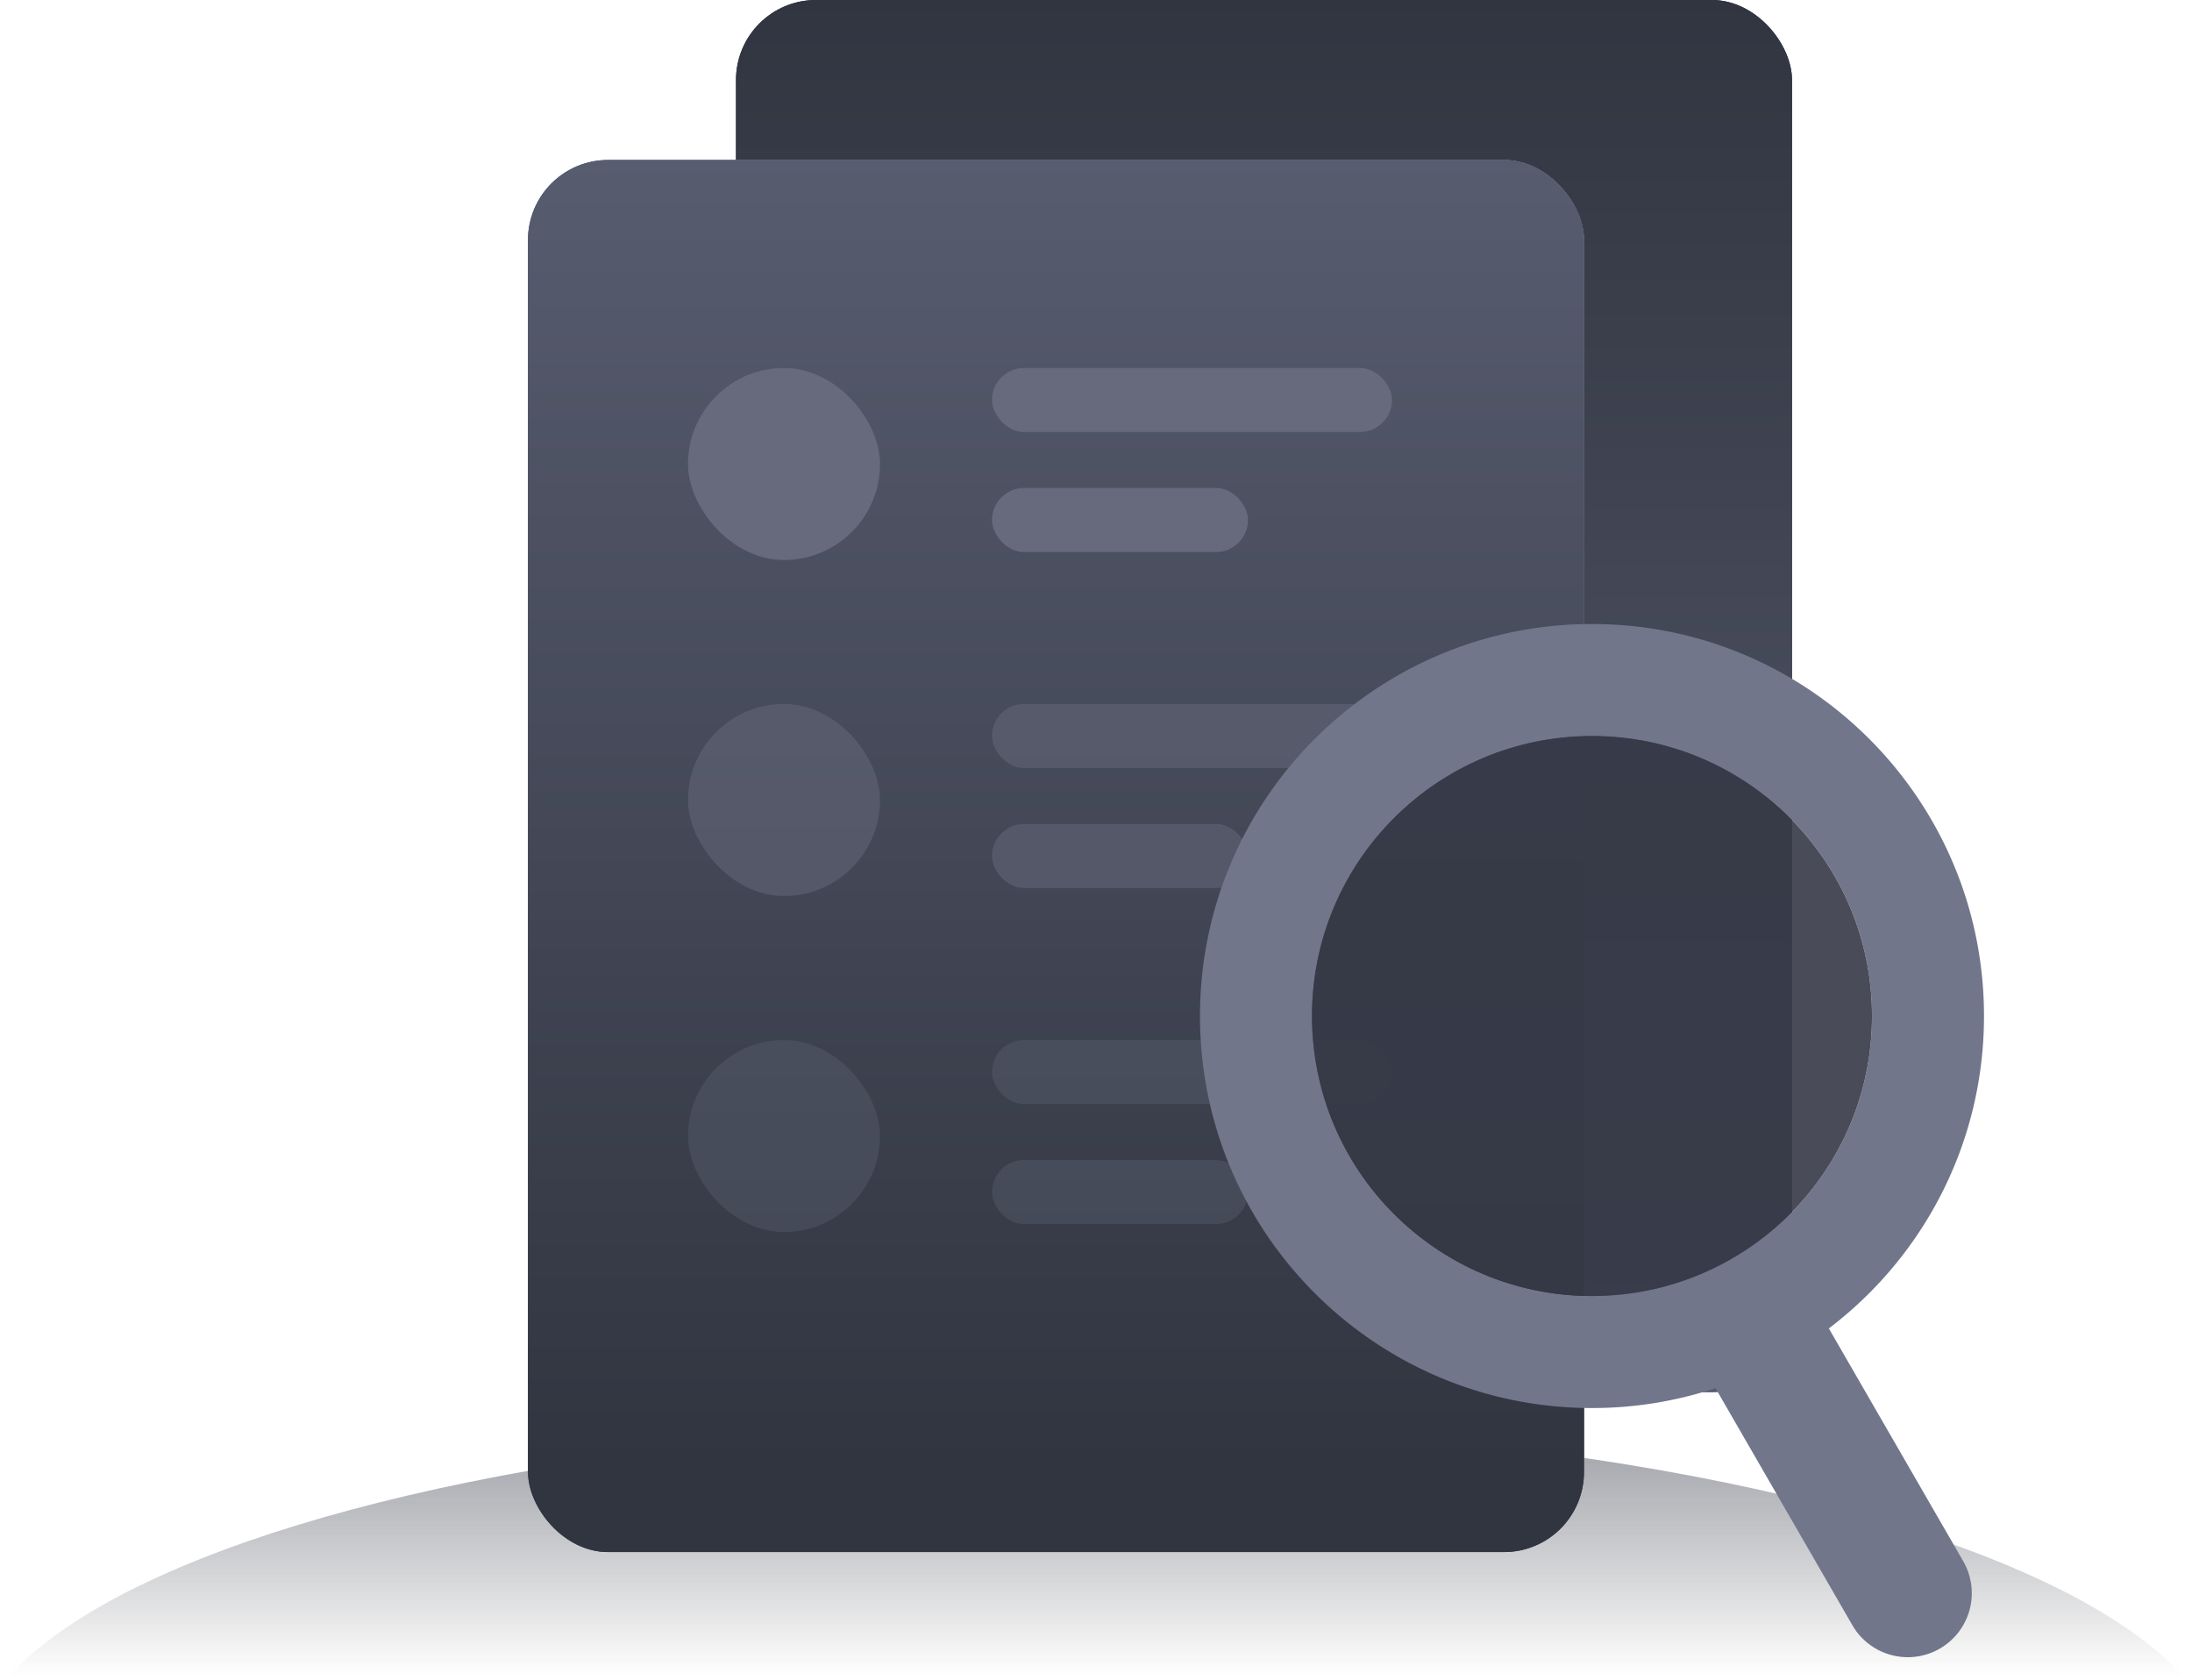 <svg width="137" height="105" viewBox="0 0 137 105" xmlns="http://www.w3.org/2000/svg" xmlns:xlink="http://www.w3.org/1999/xlink">
    <defs>
        <linearGradient x1="50%" y1="0%" x2="50%" y2="36.766%" id="a">
            <stop stop-color="#3B3F4D" offset="0%"/>
            <stop stop-color="#262932" stop-opacity="0" offset="100%"/>
        </linearGradient>
        <linearGradient x1="50%" y1="0%" x2="50%" y2="109.64%" id="b">
            <stop stop-color="#212244" offset="0%"/>
            <stop stop-color="#4B4C81" offset="100%"/>
        </linearGradient>
        <linearGradient x1="50%" y1="0%" x2="50%" y2="93.328%" id="d">
            <stop stop-color="#313540" offset="0%"/>
            <stop stop-color="#575C6F" offset="100%"/>
        </linearGradient>
        <linearGradient x1="50%" y1="0%" x2="50%" y2="109.64%" id="f">
            <stop stop-color="#4B4C81" offset="0%"/>
            <stop stop-color="#212244" offset="100%"/>
        </linearGradient>
        <linearGradient x1="50%" y1="0%" x2="50%" y2="93.328%" id="g">
            <stop stop-color="#575C6F" offset="0%"/>
            <stop stop-color="#313540" offset="100%"/>
        </linearGradient>
        <rect id="c" x="13" y="0" width="66" height="87" rx="5"/>
        <rect id="e" x="0" y="10" width="66" height="87" rx="5"/>
    </defs>
    <g transform="translate(-2)" fill="none" fill-rule="evenodd">
        <ellipse fill="url(#a)" opacity=".5" cx="70.5" cy="110.5" rx="70.5" ry="21.5"/>
        <g transform="translate(35)">
            <use fill="url(#b)" xlink:href="#c"/>
            <use fill="url(#d)" xlink:href="#c"/>
            <use fill="#D8D8D8" xlink:href="#e"/>
            <use fill="url(#f)" xlink:href="#e"/>
            <use fill="url(#g)" xlink:href="#e"/>
            <g transform="translate(10 23)" fill="#666A7C">
                <rect width="12" height="12" rx="6"/>
                <rect x="19" width="25" height="4" rx="2"/>
                <rect x="19" y="7.5" width="16" height="4" rx="2"/>
            </g>
            <g opacity=".5" transform="translate(10 44)" fill="#666A7C">
                <rect width="12" height="12" rx="6"/>
                <rect x="19" width="25" height="4" rx="2"/>
                <rect x="19" y="7.5" width="16" height="4" rx="2"/>
            </g>
            <g opacity=".3" transform="translate(10 65)" fill="#666A7C">
                <rect width="12" height="12" rx="6"/>
                <rect x="19" width="25" height="4" rx="2"/>
                <rect x="19" y="7.5" width="16" height="4" rx="2"/>
            </g>
            <g fill="#71768B">
                <path d="M66.5 39C80.031 39 91 49.969 91 63.5c0 7.97-3.805 15.05-9.697 19.524l8.411 14.57a4 4 0 0 1-6.928 4L74.22 86.758A24.476 24.476 0 0 1 66.5 88C52.969 88 42 77.031 42 63.5S52.969 39 66.5 39zm0 7C56.835 46 49 53.835 49 63.5S56.835 81 66.5 81 84 73.165 84 63.5 76.165 46 66.5 46z"/>
            </g>
            <circle fill="#363946" opacity=".9" cx="66.5" cy="63.5" r="17.5"/>
        </g>
    </g>
</svg>
